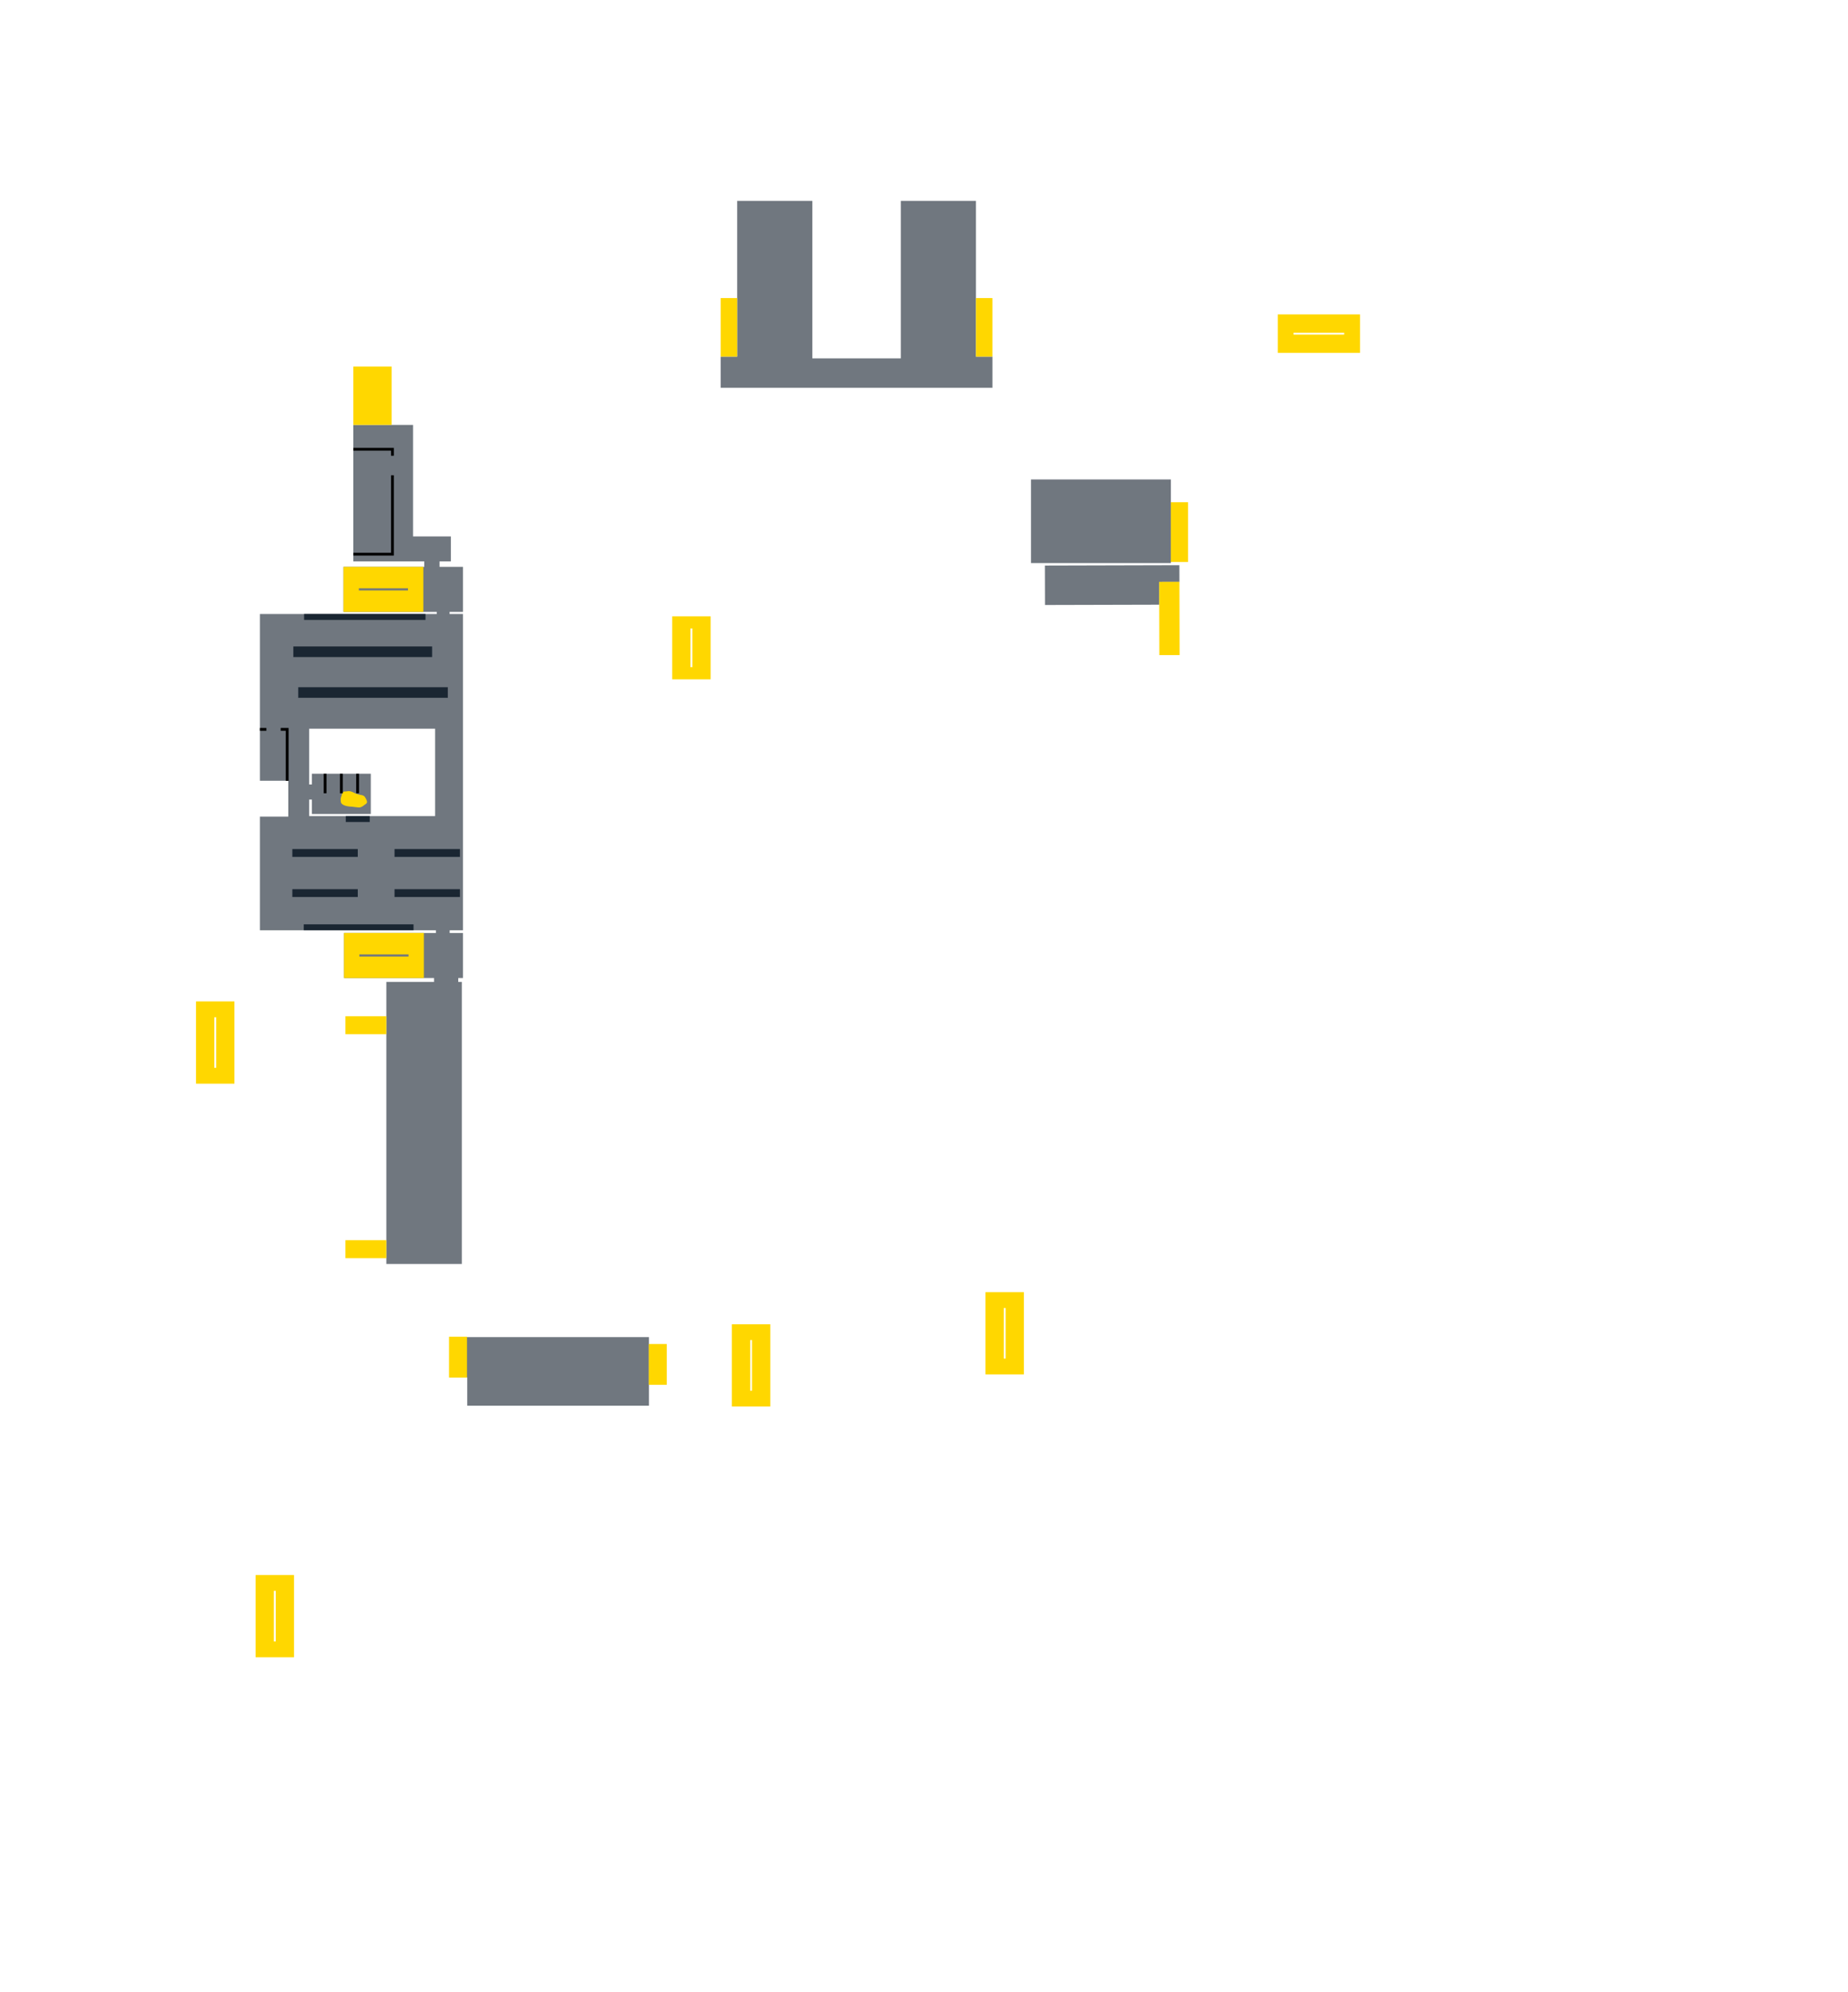 <svg xmlns="http://www.w3.org/2000/svg" xmlns:xlink="http://www.w3.org/1999/xlink" xml:space="preserve" id="svg176" width="131.571" height="141.8" version="1.1" viewBox="0 0 131.571 141.8">
  <style id="style_common">
    .trees { fill:#144043 }
    .cement { fill:#c6c2c2 }
    .land { fill:#1f5054 }
    .rock { fill:#dcd5b6 }
    .water { fill:#4a6b96 }
    .wood { fill:#593700 }
    .tarmac { fill:#768089 }
    .gravel { fill:#946d3e }
    .building { fill:#1a2632 }
    .floor { fill:#70777f }
    .locked { fill:#37414c }
    .map_border { fill:none;stroke:#000;stroke-width:2 }
    .fence { fill:none;stroke:#c4e3c3;stroke-width:1 }
    .road_tarmac { fill:none;stroke:#888 }
    .road_gravel { fill:none;stroke:#946d3e }
    .road_small { stroke-width:5 }
    .road_medium { stroke-width:8 }
    .road_large { stroke-width:12 }
    .railroad { fill:none;stroke:#914833;stroke-dasharray:6;stroke-width:3 }
    .powerline { fill:none;stroke:#ffce00;stroke-width:2;stroke-miterlimit:10;stroke-dasharray:6,6 }
    .danger { fill:red;fill-opacity:.4;stroke:red;stroke-dasharray:4,2;stroke-width:2 }
    .danger_small { fill:red;fill-opacity:.4;stroke:red;stroke-dasharray:2,1;stroke-width:1 }
    .task { fill:#000 }
    .stairs { fill:#FFD700 }
    .shadow { filter:drop-shadow(0 0 2px #000) }
  </style>
  <style id="style_factory">
    .wall { fill:none;stroke:#000;stroke-width:0.2; }
  </style>
  <defs id="defs1">
    <path id="stair-1" d="M39.029 95.817v11.331h3.052V95.817Z"></path>
    <path id="stair-2" d="M30.369 114.855h-6.676v3.026h6.676Z"></path>
    <path id="stair-3" d="M23.883 120.654h6.638v2.098h-6.638Z"></path>
    <path id="stair-4" d="M28.308 73.193v5.646h2.06v-5.646Z"></path>
    <path id="stair-7" d="m73.423 95.264 9.023.019-.008 3.662-9.023-.019Z"></path>
    <path id="stair-8" d="M86.947 62.13v7.05h2.976v-7.05Z"></path>
    <path id="stair-220" d="M86.07 50.455v-6.829h4.96v6.829Z"></path>
    <path id="stair-221" d="M98.714 40.967h2.787v-1.492h-2.787Z"></path>
    <path id="stair-222" d="M98.251 9.786v1.424h2.404V9.786Z"></path>
    <path id="stair-223" d="M45.743 63.342h1.362v4.886h-1.362Z"></path>
    <path id="stair-224" d="M54.301 60.601h1.362v4.886h-1.362Z"></path>
    <path id="stair-69" d="M18.197 112.104v5.854h2.736v-5.854Zm1.303 1.125h.131v3.602h-.131Z"></path>
    <path id="stair-96" d="M13.955 71.277v5.854h2.736v-5.854Zm1.303 1.125h.131v3.602h-.131Z"></path>
    <path id="stair-97" d="M52.108 94.256v5.853h2.736v-5.853Zm1.303 1.125h.131v3.602h-.131Z"></path>
    <path id="stair-100" d="M70.162 91.97v5.854h2.736v-5.854Zm1.303 1.125h.131v3.602h-.131Z"></path>
    <path id="stair-101" d="M96.827 22.38h-5.854v2.736h5.854Zm-1.125 1.303v.131h-3.602v-.131Z"></path>
    <path id="stair-129" d="M47.859 43.867v4.482h2.736v-4.482Zm1.303.861h.131v2.758h-.131Z"></path>
    <path id="stair-62" d="M27.88 30.243h-2.726v-4.155H27.88"></path>
    <path id="stair-127" d="M30.14 40.345H24.455v3.205h5.685Zm-1.093 1.526v.153h-3.498v-.153Z"></path>
    <path id="stair-128" d="M30.178 66.403h-5.685v3.205h5.685Zm-1.093 1.526v.153h-3.498v-.153Z"></path>
    <path id="stair-63" d="M24.593 88.272h2.914v1.279h-2.914"></path>
    <path id="stair-130" d="M24.593 72.331h2.914v1.279h-2.914"></path>
    <path id="stair-131" d="m83.971 41.41-1.441.004.013 5.216 1.44-.004Z"></path>
    <path id="stair-132" d="M83.361 40.002h1.225v-4.255h-1.225Z"></path>
    <path id="stair-140" d="M33.248 95.14h-1.279v2.904h1.279Z"></path>
    <path id="stair-141" d="M47.47 95.66h-1.279v2.904h1.279Z"></path>
    <path id="stair-155" d="M52.484 25.384v-4.169h-1.172v4.169Z"></path>
    <path id="stair-226" d="M70.657 25.384v-4.169H69.485v4.169Z"></path>
  </defs>
  
  
  <g id="Second_Floor" class="shadow">
    <g id="Floor-2" class="floor">
      <path d="M33.268 99.041V98.03h-1.259v-2.861h14.192v4.883H33.268Z"></path>
      <path d="M52.484 14.298v11.086h-1.172v2.219h19.346v-2.219h-1.174V14.298h-5.35v11.21h-6.299V14.298H55.16Z"></path>
      <path d="M73.403 37.102v-2.976h9.958v5.952h-9.958Z"></path>
      <path d="M25.154 30.243v9.717h5.051v.385h-5.75v3.205h6.639v.152H18.504v11.865h2.021v2.557h-2.021v8.088H31.035v.193h-6.541v3.203l4.215.002h2.195v.281h-3.397v20.072h5.373V69.891h-.252v-.281h.334V66.405h-.947v-.193h.947V43.702h-.953v-.152h.953v-3.205h-1.668v-.385h.805v-1.781h-2.693v-7.936Zm-3.141 21.623h8.965v6.219h-8.965v-1.178h.191v1.025h4.195V55.071h-4.195v.764h-.191v-1.984Z"></path>
      <path d="m83.971 41.41-1.441.004v1.626l-8.131.021-.007-2.808 9.576-.025Z"></path>
    </g>
    <g id="Obstacles-2" class="building">
      <path d="M21.233 48.912h10.649v.756H21.233Z"></path>
      <path d="M20.886 46.012h9.878v.756h-9.878Z"></path>
      <path d="M21.651 43.702h8.643v.421h-8.643Z"></path>
      <path d="M20.814 60.432h4.657v.557h-4.657Z"></path>
      <path d="M28.09 60.432h4.657v.557h-4.657Z"></path>
      <path d="M28.09 63.288h4.657v.557h-4.657Z"></path>
      <path d="M20.814 63.288h4.657v.557h-4.657Z"></path>
      <path d="M21.624 65.791h7.818v.421h-7.818Z"></path>
      <path d="M24.618 58.085h1.705v.421h-1.705Z"></path>
    </g>
    <g id="Stairs-2" class="stairs">
      <g id="Stairs-2-down">
        <use xlink:href="#stair-62" id="use228" x="0" y="0"></use>
        <use xlink:href="#stair-63" id="use231" x="0" y="0"></use>
        <use xlink:href="#stair-130" id="use232" x="0" y="0"></use>
        <use xlink:href="#stair-131" id="use239" x="0" y="0"></use>
        <use xlink:href="#stair-132" id="use240" x="0" y="0"></use>
        <use xlink:href="#stair-140" id="use241" x="0" y="0"></use>
        <use xlink:href="#stair-141" id="use242" x="0" y="0"></use>
        <use xlink:href="#stair-155" id="use243" x="0" y="0"></use>
        <use xlink:href="#stair-226" id="use244" x="0" y="0"></use>
        <path d="M24.279 56.749c.057-.125.06-.286.152-.379.046-.046.194-.029.25-.043.321-.08.514.132.805.211.212.057.423.037.516.223.025.051.167.251.121.367-.04.102-.149.129-.219.195-.068.068-.212.134-.297.148-.085.014-.509-.059-.621-.059-.113 0-.505-.038-.672-.223-.077-.085-.07-.366-.035-.441Z"></path>
      </g>
      <g id="Stairs-2-up">
        <use xlink:href="#stair-127" id="use229" x="0" y="0"></use>
        <use xlink:href="#stair-128" id="use230" x="0" y="0"></use>
        <use xlink:href="#stair-69" id="use233" x="0" y="0"></use>
        <use xlink:href="#stair-96" id="use234" x="0" y="0"></use>
        <use xlink:href="#stair-97" id="use235" x="0" y="0"></use>
        <use xlink:href="#stair-100" id="use236" x="0" y="0"></use>
        <use xlink:href="#stair-101" id="use237" x="0" y="0"></use>
        <use xlink:href="#stair-129" id="use238" x="0" y="0"></use>
      </g>
    </g>
    <g id="Wall-2" class="wall">
      <path d="M27.939 32.438v-.463h-2.784"></path>
      <path d="M27.939 33.827v5.617h-2.784"></path>
      <path d="M23.145 56.461v-1.389"></path>
      <path d="M24.302 56.461v-1.389"></path>
      <path d="M25.46 56.461v-1.389"></path>
      <path d="M20.447 55.576v-3.664h-.463"></path>
      <path d="M18.966 51.913h-.463"></path>
    </g>
  </g>
  
</svg>
